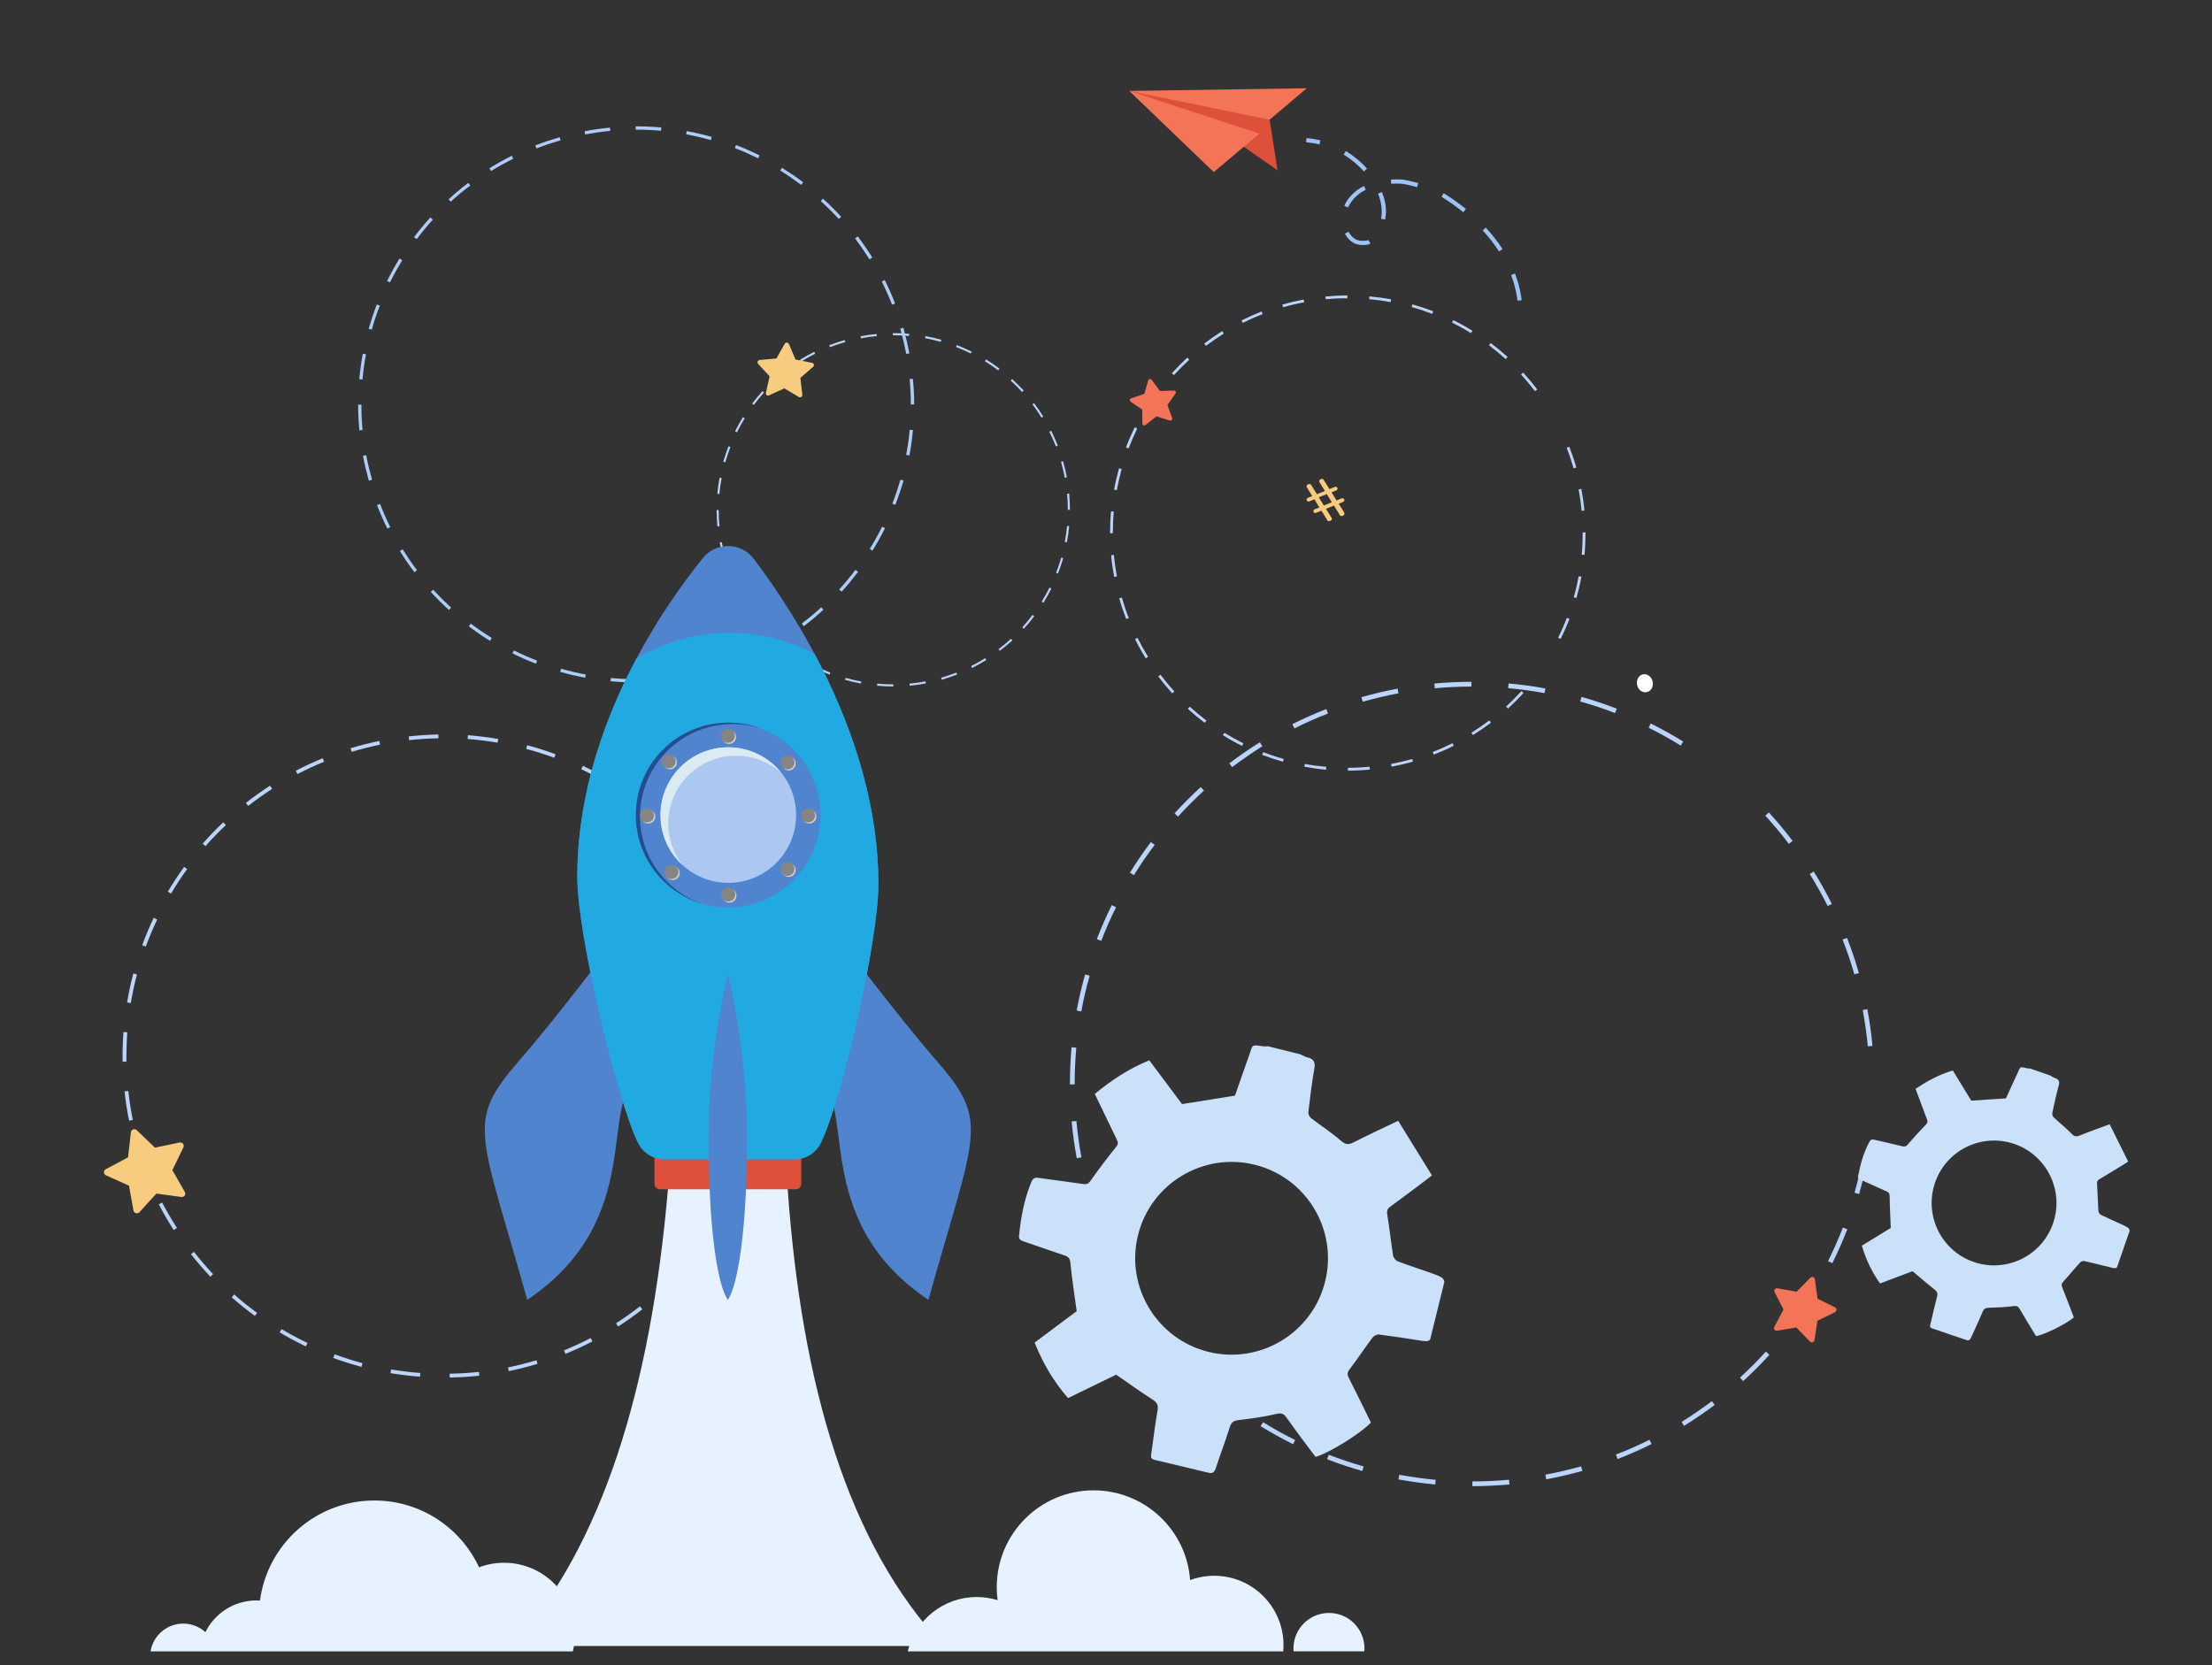 <svg xmlns="http://www.w3.org/2000/svg" xmlns:xlink="http://www.w3.org/1999/xlink" id="Layer_1" x="0" y="0" version="1.1" viewBox="0 0 2330.4 1754.3" style="enable-background:new 0 0 2330.4 1754.3" xml:space="preserve"><rect x="0" y="0" width="2330.4" height="1754.3" fill="#333333" stroke="none"/><style type="text/css">.st0{fill:#bad4fb}.st1{fill:#acccfa}.st2{fill:#dd513a}.st3{fill:#f47458}.st4{fill:#9ec3f9}.st5{fill:#cae1f9}.st6{fill:#f7cc7f}.st7{fill:#fff}.st8{fill:#e6f2ff}.st9{fill:#5184ce}.st10{fill:#21aae1}.st11{fill:#224e8f}.st12{fill:#d1cfcb}.st13{fill:#adc8f0}.st14{fill:#daecf2}.st15{fill:#878583}.st16{fill:#858585}</style><g><g><path d="M992.1,716.2l-0.6-2.1c5.4-1.6,10.9-3.4,16.1-5.4l0.8,2C1003.1,712.7,997.6,714.6,992.1,716.2z M975.4,720.1 c-5.6,1.1-11.3,1.9-17,2.4l-0.2-2.2c5.6-0.5,11.3-1.3,16.8-2.4L975.4,720.1z M1024.1,703.8l-1-2c5.1-2.5,10-5.3,14.8-8.3l1.2,1.9 C1034.3,698.4,1029.2,701.2,1024.1,703.8z M941.2,723.3c-5.7,0-11.5-0.3-17.2-0.8l0.2-2.2c5.6,0.5,11.3,0.8,17,0.8L941.2,723.3z M1053.3,685.7l-1.3-1.7c4.5-3.4,8.9-7.1,13.1-10.9l1.5,1.6C1062.3,678.6,1057.8,682.3,1053.3,685.7z M907,720.2 c-5.6-1-11.2-2.4-16.7-3.9l0.6-2.1c5.4,1.5,11,2.9,16.5,3.9L907,720.2z M1078.6,662.5l-1.6-1.5c3.8-4.2,7.4-8.6,10.8-13.1l1.8,1.3 C1086.2,653.9,1082.5,658.3,1078.6,662.5z M874,710.8c-5.3-2.1-10.6-4.4-15.7-6.9l1-2c5.1,2.5,10.3,4.8,15.5,6.9L874,710.8z M1099.3,635.1l-1.9-1.2c3-4.8,5.7-9.8,8.3-14.8l2,1C1105.1,625.2,1102.3,630.3,1099.3,635.1z M843.2,695.5 c-4.9-3-9.6-6.3-14.2-9.7l1.3-1.8c4.5,3.4,9.2,6.6,14,9.6L843.2,695.5z M1114.6,604.4l-2-0.8c2-5.3,3.9-10.7,5.4-16.1l2.1,0.6 C1118.5,593.6,1116.7,599.1,1114.6,604.4z M815.8,674.8c-4.2-3.8-8.3-7.9-12.2-12.1l1.6-1.5c3.8,4.2,7.9,8.2,12,12L815.8,674.8z M1124,571.4l-2.2-0.4c1-5.5,1.8-11.2,2.4-16.8l2.2,0.2C1125.9,560,1125.1,565.8,1124,571.4z M792.6,649.5 c-3.4-4.6-6.7-9.3-9.7-14.2l1.9-1.2c3,4.8,6.2,9.5,9.6,14L792.6,649.5z M1127.2,537.2l-2.2,0c0-5.6-0.3-11.3-0.8-17l2.2-0.2 C1126.9,525.7,1127.2,531.5,1127.2,537.2z M774.6,620.3c-2.5-5.1-4.9-10.4-6.9-15.7l2-0.8c2,5.3,4.3,10.5,6.9,15.5L774.6,620.3z M1124,503l-2.2,0.4c-1-5.5-2.4-11.1-3.9-16.5l-0.1-0.4l2.1-0.6l0.1,0.4C1121.6,491.8,1123,497.4,1124,503z M764.3,587.7l-2.1,0.6 l-0.1-0.2c-1.5-5.4-2.9-11-3.9-16.5l2.2-0.4c1,5.5,2.3,10.9,3.9,16.3L764.3,587.7z M1112.4,470.4c-2-5.3-4.4-10.5-6.9-15.5l2-1 c2.5,5.1,4.9,10.4,7,15.7L1112.4,470.4z M758,554.4l-2.2,0.2c-0.5-5.7-0.8-11.5-0.8-17.2l2.2,0C757.2,543.1,757.4,548.8,758,554.4 z M1097.3,440c-3-4.8-6.2-9.5-9.6-14l1.7-1.3c3.4,4.5,6.7,9.3,9.7,14.2L1097.3,440z M757.9,520.5l-2.2-0.2 c0.5-5.7,1.3-11.4,2.4-17l2.2,0.4C759.2,509.2,758.4,514.8,757.9,520.5z M1076.8,413c-3.8-4.2-7.9-8.2-12-12l1.5-1.6 c4.2,3.8,8.3,7.9,12.2,12.1L1076.8,413z M764.1,487.1l-2.1-0.6c1.6-5.5,3.4-11,5.5-16.3l2,0.8 C767.5,476.3,765.7,481.7,764.1,487.1z M1051.6,390.2c-4.5-3.4-9.2-6.6-14-9.6l1.2-1.9c4.9,3,9.6,6.3,14.2,9.7L1051.6,390.2z M776.4,455.5l-2-1c2.5-5.1,5.3-10.2,8.3-15l1.9,1.2C781.7,445.4,778.9,450.4,776.4,455.5z M1022.7,372.4 c-5.1-2.5-10.3-4.8-15.5-6.8l0.8-2c5.3,2.1,10.6,4.4,15.7,6.9L1022.7,372.4z M794.2,426.6l-1.8-1.3c3.4-4.6,7.1-9,10.9-13.2 l1.6,1.5C801.2,417.7,797.6,422.1,794.2,426.6z M991.1,360.2c-5.4-1.5-11-2.8-16.5-3.9l0.4-2.2c5.6,1,11.2,2.4,16.7,3.9 L991.1,360.2z M817,401.5l-1.5-1.6c4.2-3.9,8.7-7.6,13.2-11l1.3,1.7C825.5,394,821.1,397.6,817,401.5z M957.7,354 c-5.6-0.5-11.3-0.8-17-0.8l0-2.2c5.7,0,11.5,0.2,17.2,0.8L957.7,354z M844,381l-1.2-1.9c4.8-3,9.9-5.8,15-8.4l1,2 C853.8,375.2,848.8,378,844,381z M923.8,354.1c-5.6,0.5-11.3,1.3-16.8,2.4l-0.4-2.2c5.6-1.1,11.3-1.9,17-2.4L923.8,354.1z M874.4,365.8l-0.8-2c5.3-2.1,10.8-3.9,16.3-5.5l0.6,2.1C885,362,879.6,363.8,874.4,365.8z" class="st0"/></g><g><path d="M1420.1,812l0-3c7.6,0,15.3-0.4,22.8-1.1l0.3,2.9C1435.5,811.6,1427.8,812,1420.1,812z M1397,811 c-7.7-0.7-15.4-1.8-22.9-3.2l0.5-2.9c7.4,1.4,15.1,2.4,22.6,3.1L1397,811z M1466.1,807.8l-0.5-2.9c7.5-1.4,14.9-3.1,22.2-5.2 l0.8,2.8C1481.2,804.6,1473.6,806.4,1466.1,807.8z M1351.6,802.6c-7.4-2.1-14.8-4.6-21.9-7.3l1.1-2.8c7.1,2.7,14.4,5.2,21.7,7.2 L1351.6,802.6z M1510.5,795.1l-1.1-2.8c7.1-2.7,14.1-5.9,20.9-9.2l1.3,2.6C1524.8,789.2,1517.6,792.3,1510.5,795.1z M1308.5,785.9 c-6.9-3.4-13.7-7.2-20.2-11.3l1.6-2.5c6.5,4,13.2,7.7,20,11.1L1308.5,785.9z M1551.8,774.5l-1.6-2.5c6.4-4,12.8-8.4,18.8-12.9 l1.8,2.4C1564.7,766,1558.3,770.4,1551.8,774.5z M1269.2,761.6c-6.1-4.6-12.1-9.6-17.8-14.8l2-2.2c5.6,5.1,11.5,10,17.6,14.6 L1269.2,761.6z M1588.7,746.6l-2-2.2c5.6-5.1,11-10.6,16.2-16.2l2.2,2C1599.8,735.9,1594.3,741.4,1588.7,746.6z M1235,730.5 c-5.2-5.7-10.2-11.7-14.8-17.8l2.4-1.8c4.6,6,9.5,12,14.6,17.6L1235,730.5z M1207.1,693.6c-4.1-6.5-7.9-13.3-11.3-20.2l2.6-1.3 c3.4,6.8,7.1,13.5,11.2,19.9L1207.1,693.6z M1644.1,673.2l-2.6-1.3c3.4-6.8,6.5-13.8,9.2-20.9l2.8,1.1 C1650.7,659.2,1647.6,666.3,1644.1,673.2z M1186.5,652.3c-2.8-7.2-5.3-14.5-7.4-21.9l2.8-0.8c2.1,7.3,4.5,14.6,7.3,21.7 L1186.5,652.3z M1660.8,630.1l-2.8-0.8c2.1-7.3,3.8-14.8,5.2-22.2l2.9,0.5C1664.7,615.2,1662.9,622.7,1660.8,630.1z M1173.8,607.9 c-1.4-7.5-2.5-15.2-3.2-22.9l2.9-0.3c0.7,7.6,1.8,15.2,3.2,22.6L1173.8,607.9z M1669.3,584.7l-2.9-0.3c0.7-7.5,1-15.2,1-22.8 l0-0.6l3,0l0,0.6C1670.3,569.3,1670,577.1,1669.3,584.7z M1172.5,561.9h-3v-0.3c0-7.6,0.3-15.3,1-22.8l2.9,0.3 c-0.7,7.4-1,15-1,22.5V561.9z M1666.3,538.2c-0.7-7.6-1.8-15.2-3.2-22.6l2.9-0.5c1.4,7.5,2.5,15.2,3.2,22.9L1666.3,538.2z M1176.6,516.4l-2.9-0.5c1.4-7.6,3.2-15.1,5.2-22.5l2.8,0.8C1179.7,501.5,1178,509,1176.6,516.4z M1657.8,493.4 c-2.1-7.3-4.5-14.6-7.3-21.6l2.8-1.1c2.8,7.2,5.3,14.5,7.4,21.9L1657.8,493.4z M1189,472.5l-2.8-1.1c2.8-7.2,5.9-14.3,9.3-21.2 l2.6,1.3C1194.8,458.4,1191.7,465.4,1189,472.5z M1209.3,431.6l-2.5-1.6c4-6.5,8.4-12.9,13.1-19.1l2.4,1.8 C1217.7,418.8,1213.3,425.2,1209.3,431.6z M1617.1,412.1c-4.6-6-9.5-11.9-14.6-17.5l2.2-2c5.2,5.7,10.2,11.6,14.8,17.8 L1617.1,412.1z M1236.8,395.2l-2.2-2c5.2-5.7,10.7-11.2,16.3-16.4l2,2.2C1247.4,384.1,1241.9,389.6,1236.8,395.2z M1586.3,378.4 c-5.6-5.1-11.5-10-17.6-14.6l1.8-2.4c6.1,4.6,12.1,9.6,17.8,14.7L1586.3,378.4z M1270.5,364.4l-1.8-2.4c6.1-4.6,12.5-9.1,19-13.1 l1.6,2.5C1282.9,355.4,1276.6,359.8,1270.5,364.4z M1549.8,351c-6.5-4-13.2-7.7-20-11.1l1.3-2.6c6.9,3.4,13.7,7.2,20.2,11.2 L1549.8,351z M1309.3,340.2l-1.3-2.6c6.9-3.4,14-6.6,21.1-9.4l1.1,2.8C1323.1,333.7,1316.1,336.8,1309.3,340.2z M1508.9,330.7 c-7.1-2.7-14.4-5.2-21.7-7.2l0.8-2.8c7.4,2.1,14.8,4.5,21.9,7.3L1508.9,330.7z M1351.8,323.7l-0.8-2.8c7.4-2.1,15-3.9,22.5-5.3 l0.5,2.9C1366.6,319.8,1359.1,321.6,1351.8,323.7z M1465,318.3c-7.4-1.4-15.1-2.4-22.6-3.1l0.3-2.9c7.7,0.7,15.4,1.7,22.9,3.1 L1465,318.3z M1396.7,315.3l-0.3-2.9c7.6-0.7,15.4-1.1,23.1-1.1l0,3C1411.9,314.2,1404.2,314.6,1396.7,315.3z" class="st0"/></g><g><path d="M1551.2,1565.9l0-5c12.9,0,25.9-0.6,38.6-1.8l0.5,5C1577.4,1565.2,1564.2,1565.9,1551.2,1565.9z M1512.1,1564.1c-13-1.2-26-3-38.8-5.3l0.9-4.9c12.6,2.3,25.5,4.1,38.3,5.3L1512.1,1564.1z M1629,1558.7l-0.9-4.9 c12.6-2.4,25.3-5.3,37.6-8.8l1.4,4.8C1654.6,1553.3,1641.8,1556.3,1629,1558.7z M1435.2,1549.9c-12.5-3.5-25-7.7-37.1-12.4 l1.8-4.7c12,4.6,24.3,8.8,36.7,12.3L1435.2,1549.9z M1704.2,1537.3l-1.8-4.7c12-4.6,23.9-9.9,35.4-15.6l2.2,4.5 C1728.4,1527.3,1716.3,1532.6,1704.2,1537.3z M1362.3,1521.7c-11.6-5.8-23.1-12.2-34.2-19l2.6-4.2c10.9,6.8,22.3,13.1,33.8,18.8 L1362.3,1521.7z M1774.2,1502.4l-2.6-4.2c10.9-6.8,21.6-14.1,31.9-21.9l3,4C1796,1488.1,1785.2,1495.5,1774.2,1502.4z M1295.8,1480.5c-10.4-7.8-20.5-16.2-30.1-25l3.4-3.7c9.5,8.7,19.5,17,29.8,24.7L1295.8,1480.5z M1836.5,1455.2l-3.4-3.7 c9.5-8.7,18.7-17.9,27.3-27.4l3.7,3.4C1855.4,1437.1,1846.1,1446.4,1836.5,1455.2z M1238,1427.9c-8.8-9.6-17.2-19.7-25-30.1l4-3 c7.8,10.2,16.1,20.2,24.7,29.7L1238,1427.9z M1889.2,1397.4l-4-3c7.8-10.3,15.1-21,21.9-31.9l4.2,2.6 C1904.5,1376.2,1897,1387,1889.2,1397.4z M1190.8,1365.5c-6.9-11-13.3-22.5-19.1-34.2l4.5-2.2c5.7,11.5,12.1,22.8,18.9,33.7 L1190.8,1365.5z M1930.4,1331l-4.5-2.2c5.7-11.5,11-23.4,15.6-35.4l4.7,1.8C1941.5,1307.3,1936.2,1319.3,1930.4,1331z M1155.9,1295.6c-4.7-12.1-8.9-24.6-12.5-37.1l4.8-1.4c3.5,12.3,7.7,24.7,12.3,36.7L1155.9,1295.6z M1958.6,1258.1l-4.8-1.4 c3.5-12.3,6.5-25,8.8-37.6l4.9,0.9C1965.2,1232.7,1962.2,1245.6,1958.6,1258.1z M1134.4,1220.4c-2.4-12.8-4.2-25.8-5.4-38.8l5-0.5 c1.2,12.8,3,25.7,5.3,38.3L1134.4,1220.4z M1132.2,1142.6h-5v-0.5c0-12.9,0.6-25.8,1.7-38.6l5,0.4c-1.1,12.6-1.7,25.4-1.7,38.1 V1142.6z M1967.8,1102.5c-1.2-12.8-3-25.7-5.4-38.3l4.9-0.9c2.4,12.8,4.2,25.8,5.4,38.7L1967.8,1102.5z M1139.2,1065.7l-4.9-0.9 c2.4-12.8,5.3-25.6,8.9-38.1l4.8,1.4C1144.4,1040.4,1141.5,1053,1139.2,1065.7z M1953.6,1026.6c-3.5-12.3-7.7-24.7-12.4-36.6 l4.7-1.8c4.7,12.1,8.9,24.6,12.5,37.1L1953.6,1026.6z M1160.2,991.3l-4.7-1.8c4.7-12.1,10-24.2,15.8-35.8l4.5,2.2 C1170,967.4,1164.8,979.4,1160.2,991.3z M1925.5,954.6c-5.8-11.5-12.1-22.8-18.9-33.7l4.2-2.6c6.9,11,13.3,22.5,19.1,34.1 L1925.5,954.6z M1194.6,922.1l-4.2-2.6c6.8-11,14.3-21.9,22.1-32.3l4,3C1208.7,900.5,1201.3,911.2,1194.6,922.1z M1884.6,889.1 c-7.8-10.2-16.1-20.2-24.8-29.7l3.7-3.4c8.8,9.6,17.2,19.7,25.1,30L1884.6,889.1z M1241.1,860.4l-3.7-3.4 c8.7-9.6,18-18.9,27.6-27.7l3.4,3.7C1258.9,841.7,1249.7,850.9,1241.1,860.4z M1298.1,808.3l-3-4c10.4-7.9,21.2-15.3,32.2-22.2 l2.6,4.2C1319.1,793.2,1308.3,800.5,1298.1,808.3z M1770.7,785.6c-10.9-6.8-22.3-13.1-33.8-18.8l2.2-4.5 c11.6,5.8,23.1,12.2,34.2,19L1770.7,785.6z M1363.7,767.5l-2.2-4.5c11.6-5.8,23.7-11.2,35.8-15.9l1.8,4.7 C1387.1,756.4,1375.2,761.7,1363.7,767.5z M1701.5,751.3c-12-4.6-24.3-8.7-36.7-12.2l1.4-4.8c12.5,3.5,25,7.7,37.1,12.4 L1701.5,751.3z M1435.7,739.4l-1.4-4.8c12.5-3.6,25.3-6.6,38.1-9l0.9,4.9C1460.7,732.9,1448,735.9,1435.7,739.4z M1627.2,730.3 c-12.6-2.3-25.5-4.1-38.3-5.2l0.4-5c13,1.2,26,2.9,38.8,5.3L1627.2,730.3z M1511.6,725.2l-0.5-5c12.9-1.2,26-1.8,39.1-1.8l0,5 C1537.3,723.4,1524.3,724,1511.6,725.2z" class="st0"/></g><g><path d="M750.4,707.8l-0.9-3.3c8.6-2.4,17.1-5.3,25.3-8.5l1.2,3.2C767.7,702.4,759.1,705.3,750.4,707.8z M724.1,714 c-8.8,1.7-17.9,2.9-26.8,3.8l-0.3-3.4c8.8-0.8,17.7-2.1,26.5-3.7L724.1,714z M800.8,688.3l-1.5-3.1c8-4,15.8-8.3,23.4-13l1.8,2.9 C816.8,679.8,808.9,684.3,800.8,688.3z M670.3,719c-9,0-18.1-0.4-27-1.2l0.3-3.4c8.8,0.8,17.8,1.2,26.7,1.2L670.3,719z M846.8,659.8l-2.1-2.8c7.1-5.4,14-11.1,20.5-17.1l2.3,2.5C860.9,648.6,853.9,654.4,846.8,659.8z M616.5,714.1 c-8.8-1.7-17.7-3.7-26.3-6.2l0.9-3.3c8.5,2.4,17.3,4.5,26,6.1L616.5,714.1z M886.7,623.4l-2.6-2.3c6-6.6,11.7-13.5,17.1-20.6 l2.8,2.1C898.5,609.7,892.7,616.8,886.7,623.4z M564.6,699.3c-8.4-3.2-16.7-6.9-24.7-10.9l1.5-3.1c8,4,16.2,7.6,24.5,10.8 L564.6,699.3z M919.2,580.2l-2.9-1.8c4.7-7.6,9-15.4,13-23.4l3.1,1.5C928.3,564.7,923.9,572.6,919.2,580.2z M516.2,675.2 c-7.6-4.7-15.2-9.9-22.3-15.3l2.1-2.8c7.1,5.3,14.5,10.4,22.1,15.1L516.2,675.2z M943.3,531.9l-3.2-1.2c3.2-8.3,6.1-16.8,8.5-25.3 l3.3,0.9C949.4,514.9,946.5,523.5,943.3,531.9z M473,642.7c-6.7-6-13.1-12.5-19.2-19.1l2.5-2.3c6,6.5,12.4,12.9,18.9,18.9 L473,642.7z M958.1,479.9l-3.4-0.6c1.6-8.7,2.9-17.6,3.7-26.5l3.4,0.3C961,462.1,959.8,471.1,958.1,479.9z M436.6,602.9 c-5.4-7.2-10.6-14.7-15.3-22.3l2.9-1.8c4.7,7.5,9.8,15,15.1,22L436.6,602.9z M963.1,426.1l-3.5,0c0-8.9-0.4-17.8-1.3-26.7l3.4-0.3 C962.7,408,963.1,417.1,963.1,426.1z M408.1,556.9c-4-8-7.7-16.4-10.9-24.7l3.2-1.2c3.2,8.3,6.8,16.5,10.8,24.4L408.1,556.9z M958.1,372.3l-3.4,0.6c-1.6-8.7-3.7-17.4-6.1-26l-0.2-0.6l3.3-1l0.2,0.6C954.3,354.7,956.4,363.5,958.1,372.3z M391.9,505.6 l-3.3,0.9l-0.1-0.3c-2.4-8.6-4.5-17.3-6.1-26l3.4-0.6c1.6,8.6,3.7,17.2,6.1,25.7L391.9,505.6z M939.8,321 c-3.2-8.3-6.9-16.5-10.8-24.4l3.1-1.5c4,8,7.7,16.3,10.9,24.7L939.8,321z M382,453.1l-3.4,0.3c-0.8-8.9-1.3-18-1.3-27l3.5,0 C380.7,435.3,381.1,444.3,382,453.1z M916,273.2c-4.7-7.5-9.8-14.9-15.1-22l2.8-2.1c5.4,7.2,10.6,14.7,15.3,22.3L916,273.2z M381.9,399.8l-3.4-0.3c0.8-8.9,2.1-18,3.7-26.8l3.4,0.6C383.9,382,382.7,390.9,381.9,399.8z M883.7,230.7 c-6-6.5-12.4-12.9-19-18.8l2.3-2.6c6.7,6,13.1,12.5,19.2,19.1L883.7,230.7z M391.7,347.3l-3.3-0.9c2.5-8.6,5.3-17.3,8.6-25.6 l3.2,1.2C396.9,330.2,394.1,338.7,391.7,347.3z M844.1,194.8c-7.1-5.3-14.5-10.4-22.1-15.1l1.8-2.9c7.6,4.7,15.2,9.8,22.4,15.2 L844.1,194.8z M410.9,297.5l-3.1-1.5c4-8,8.4-16,13.1-23.6l2.9,1.8C419.2,281.6,414.9,289.5,410.9,297.5z M798.7,166.8 c-8-3.9-16.2-7.6-24.5-10.8l1.2-3.2c8.4,3.2,16.7,6.9,24.8,10.9L798.7,166.8z M439,252l-2.8-2.1c5.4-7.2,11.2-14.2,17.2-20.8 l2.6,2.3C450,238,444.3,244.9,439,252z M748.9,147.6c-8.5-2.4-17.3-4.5-26-6.1l0.6-3.4c8.8,1.6,17.7,3.7,26.3,6.2L748.9,147.6z M474.9,212.5l-2.3-2.5c6.6-6.1,13.6-11.9,20.8-17.3l2.1,2.8C488.3,200.7,481.4,206.5,474.9,212.5z M696.4,137.8 c-8.8-0.8-17.8-1.2-26.7-1.2l0-3.5c9,0,18.1,0.4,27,1.2L696.4,137.8z M517.4,180.2l-1.8-2.9c7.6-4.7,15.6-9.2,23.6-13.2l1.5,3.1 C532.8,171.2,524.9,175.5,517.4,180.2z M643,137.9c-8.8,0.8-17.7,2.1-26.5,3.8l-0.6-3.4c8.8-1.7,17.8-3,26.8-3.8L643,137.9z M565.2,156.4l-1.2-3.2c8.3-3.2,17-6.1,25.6-8.6l1,3.3C582,150.3,573.4,153.2,565.2,156.4z" class="st1"/></g><g><path d="M1337.6,126.1l8.3,53.3l-38.6-26.9l-117.6-56.8l90.1,6.2c0,0,46.1,10.1,48.6,12.3 C1330.9,116.5,1337.6,126.1,1337.6,126.1z" class="st2"/><polygon points="1376.7 93 1189.7 95.8 1337.6 126.1" class="st3"/><polygon points="1278.7 181.3 1326.8 140.8 1189.7 95.8" class="st3"/></g><g><g><path d="M1603.1,316.3l-4.4,0.5c-0.1-1.2-0.3-2.4-0.5-3.6c-0.6-4.1-1.5-8.2-2.6-12.3c-1-3.7-2.2-7.5-3.6-11.1 l4.1-1.6c1.4,3.8,2.7,7.7,3.8,11.6c1.1,4.2,2,8.5,2.7,12.7C1602.8,313.7,1602.9,315,1603.1,316.3z M1579.3,264.9 c-4.9-7.6-10.7-15-17.2-22.1l3.2-3c6.7,7.3,12.6,14.9,17.7,22.7L1579.3,264.9z M1441.5,257.6c-3,0.8-10.6,1.1-15.6-1.7 c-3.7-2.1-6.8-5.5-9-9.7l3.9-2c1.8,3.5,4.3,6.2,7.3,7.9c3.6,2,9.9,1.9,12.3,1.2c0.3-0.1,0.4-0.1,0.4-0.1c0.2-0.1,0.4-0.3,0.6-0.4 l2.5,3.6c-0.2,0.2-0.5,0.3-0.8,0.5C1442.8,257.2,1442.2,257.4,1441.5,257.6z M1541.6,223.6c-7.1-5.8-14.9-11.3-22.9-16.3l2.3-3.7 c8.2,5.1,16.1,10.7,23.4,16.6L1541.6,223.6z M1459.3,231.3l-4.3-0.8c0.5-2.7,0.7-5.5,0.7-8.2c-0.1-3.9-0.7-7.8-1.7-11.8 c-0.6-2.2-1.3-4.4-2.2-6.5l4.1-1.6c0.9,2.3,1.7,4.7,2.4,7c1.2,4.3,1.8,8.7,1.9,12.9C1460.1,225.2,1459.8,228.3,1459.3,231.3z M1420.2,218.6l-4-1.8c3.8-8.4,11.1-15.9,20.1-20.5l0.6-0.3l2,3.9l-0.6,0.3C1430.2,204.3,1423.6,211.1,1420.2,218.6z M1492.9,197.2c-8-2.3-14.4-3.6-17.5-3.7c-3.5-0.1-6.7-0.1-9.8,0.1l-0.2-4.4c3.2-0.2,6.5-0.2,10.2-0.1c4.7,0.1,13.6,2.5,18.6,3.8 L1492.9,197.2z M1436.9,180.6c-6.2-6.9-13.3-12.9-21.3-17.7l2.3-3.8c8.3,5.1,15.8,11.3,22.3,18.5L1436.9,180.6z" class="st4"/></g><g><path d="M1390.1,152.2c-4.7-1.2-9.4-1.9-14-2.3l0.3-4.4c4.8,0.4,9.8,1.2,14.7,2.4L1390.1,152.2z" class="st4"/></g></g><path d="M1507.9,1341.4c-11.7-4.2-23.6-7.9-35.3-12.4c-2.1-0.8-4.5-3.6-4.9-5.9c-2.3-14.2-3.7-28.6-6.1-42.8 c-0.7-4.1-0.3-6.5,3.2-9c12.3-8.9,24.4-18.1,36.5-27.2c2-1.5,3.9-3,7.3-5.6c-11.8-19.2-23.6-38.2-35.6-57.6 c-16.6,8-31.8,15-46.7,22.6c-5.3,2.7-8.5,2.8-13.4-1.4c-10-8.7-21.3-16-31.8-24.1c-1.6-1.3-2.9-4.3-2.7-6.3 c1.8-15.3,3.6-30.6,6.3-45.8c1.3-7.3-1.1-10.4-7.7-11.9c-2.5-0.6-4.9-2.1-7.3-3.2c-11.4-2.8-22.9-5.6-34.3-8.5 c-1.3,0.1-2.7,0.4-4,0.2c-13.6-1.9-11.2-2.4-15.5,9.7c-5.3,14.7-10.3,29.4-14.8,42.2c-19.2,3.1-37.2,5.9-55.8,8.9 c-11.1-14.9-22.8-30.5-34.5-46.1c-21.4,8.7-39.9,20.9-57.4,35.4c7.9,16.3,15.5,32.2,23.2,48.1c1.4,2.8,1.7,4.7-0.7,7.7 c-9.3,11.6-18.4,23.4-26.9,35.6c-2.5,3.5-4.5,4.1-8.2,3.5c-15.5-2.3-31-4.2-46.4-6.4c-3.8-0.6-6.1,0.1-7.8,4.2 c-7.6,18.2-11.1,37.3-13,56.7c-0.4,3.9,1.7,4.9,4.8,6c14.4,4.8,28.7,10,43.1,14.8c4.2,1.4,5.7,3.1,6.2,7.8 c1.6,16.6,4.2,33,6.6,50.9c-13.5,10.1-28.9,21.6-44.3,33.1c8.7,21.8,20.1,41.1,35.2,58.5c17.8-8.7,35-17.1,50.7-24.7 c13.4,9.2,25.6,18.1,38.3,26.2c4.8,3.1,6.3,5.9,5.3,11.4c-2.5,14.7-4.4,29.6-6.4,44.4c-0.4,2.9-1.7,6.6,3,7.7 c19.1,4.6,38.3,9.2,57.4,13.7c4.1,1,6-0.8,7.3-4.7c4.8-14.6,10.3-29,14.9-43.7c1.8-5.7,5-6.7,10.2-7.3c13-1.5,26-3.3,38.7-6.3 c5.5-1.3,7.8-0.4,10.9,4c9.9,14,20.3,27.7,30.4,41.2c13.5-3.5,47.3-24.4,58.4-36.1c-7.7-15.7-15.4-31.6-23.4-47.3 c-2-3.9-1.2-6,1.3-9.4c8.2-10.7,15.7-22.1,23.8-32.9c1.4-1.8,4.7-3.5,6.8-3.2c13.7,1.7,27.4,3.8,41,6c7.6,1.2,10.7,1.7,12.9-0.7 l15-60.9C1520.9,1346.1,1517.4,1344.8,1507.9,1341.4z M1396.1,1350.1c-13.4,54.4-68.5,87.7-122.9,74.3l0,0 c-54.4-13.4-87.7-68.5-74.3-122.9l0,0c13.4-54.4,68.5-87.7,122.9-74.3l0,0C1376.3,1240.6,1409.5,1295.6,1396.1,1350.1 L1396.1,1350.1z" class="st5"/><path d="M2235.5,1290.2c-7.3-3.4-14.7-6.5-22-10.1c-1.3-0.6-2.7-2.6-2.8-4.1c-0.6-9.3-0.7-18.7-1.4-28 c-0.2-2.7,0.2-4.2,2.6-5.6c8.5-5,16.8-10.2,25.2-15.3c1.4-0.8,2.7-1.7,5-3.2c-6.5-13.1-12.9-26-19.5-39.3 c-11.2,4.1-21.4,7.7-31.5,11.8c-3.5,1.4-5.6,1.3-8.5-1.7c-6-6.2-12.8-11.6-19.1-17.5c-1-0.9-1.6-2.9-1.4-4.2 c2.1-9.7,4.1-19.5,6.8-29.1c1.3-4.6-0.1-6.8-4.2-8.1c-1.6-0.5-3-1.6-4.5-2.5c-7.2-2.5-14.4-5-21.6-7.5c-0.9,0-1.8,0.1-2.6-0.1 c-8.6-2-7.1-2.2-10.6,5.3c-4.3,9.1-8.4,18.3-12.1,26.3c-12.6,0.8-24.4,1.6-36.5,2.4c-6.3-10.3-12.9-21-19.5-31.8 c-14.3,4.3-27,11.1-39.2,19.4c4.1,11,8.1,21.7,12.1,32.4c0.7,1.9,0.8,3.1-0.9,4.9c-6.7,6.9-13.2,14-19.5,21.4 c-1.8,2.1-3.1,2.3-5.5,1.8c-9.8-2.4-19.7-4.6-29.6-6.9c-2.4-0.6-3.9-0.3-5.3,2.2c-6,11.3-9.4,23.4-11.8,35.8 c-0.5,2.5,0.8,3.3,2.8,4.2c9,4,17.9,8.2,26.9,12.1c2.6,1.1,3.5,2.3,3.5,5.4c0.1,10.8,0.7,21.5,1.2,33.2 c-9.3,5.7-19.9,12.2-30.5,18.7c4.3,14.6,10.5,27.7,19.2,39.8c12-4.5,23.6-8.9,34.2-12.9c8.1,6.8,15.4,13.2,23.1,19.2 c2.9,2.3,3.7,4.2,2.7,7.7c-2.5,9.4-4.6,18.8-6.8,28.2c-0.4,1.9-1.5,4.1,1.5,5.1c12.1,4.1,24.1,8.2,36.2,12.3c2.6,0.9,3.9-0.2,5-2.6 c4-9.1,8.4-18.1,12.2-27.3c1.5-3.5,3.6-4,7-4.1c8.5-0.2,17-0.6,25.3-1.7c3.6-0.5,5.1,0.2,6.8,3.2c5.5,9.6,11.5,19.1,17.1,28.4 c8.9-1.4,31.9-12.9,39.8-19.7c-4-10.6-8-21.3-12.3-31.9c-1.1-2.7-0.4-4,1.4-6c5.9-6.4,11.4-13.3,17.3-19.8c1-1.1,3.2-2,4.6-1.7 c8.7,1.9,17.4,4.1,26.1,6.3c4.8,1.2,6.8,1.8,8.4,0.3l13.3-38.4C2243.6,1294,2241.4,1293,2235.5,1290.2z M2162.9,1289.1 c-11.9,34.3-49.4,52.4-83.7,40.5l0,0c-34.3-11.9-52.4-49.4-40.5-83.7v0c11.9-34.3,49.4-52.4,83.7-40.5l0,0 C2156.7,1217.4,2174.8,1254.9,2162.9,1289.1L2162.9,1289.1z" class="st5"/><path d="M806.9,413.9l3.9-17.4l-12.1-13.1c-1.4-1.5-0.4-3.9,1.6-4.1l17.7-1.6l8.7-15.5c1-1.8,3.6-1.6,4.4,0.2l7,16.4 l17.4,3.5c2,0.4,2.7,2.9,1.1,4.2l-13.4,11.7l2.1,17.7c0.2,2-1.9,3.4-3.7,2.4l-15.3-9.1l-16.1,7.4 C808.5,417.5,806.4,415.9,806.9,413.9z" class="st6"/><g><path d="M805.8,1138.3l-4-0.3c0.8-10.3,1.1-20.7,0.9-30.9l4-0.1C807,1117.4,806.6,1127.9,805.8,1138.3z M802.1,1169.4 c-1.7,10.3-4,20.6-6.6,30.6l-3.9-1c2.6-9.9,4.8-20.1,6.5-30.2L802.1,1169.4z M804.9,1075.8l-4,0.4c-1.1-10.2-2.7-20.5-4.7-30.5 l3.9-0.8C802.1,1055.1,803.8,1065.5,804.9,1075.8z M786,1229.8c-3.6,9.7-7.7,19.4-12.2,28.8l-3.6-1.7c4.4-9.3,8.5-18.9,12-28.5 L786,1229.8z M792.4,1014.6l-3.8,1.2c-3-9.8-6.4-19.6-10.3-29.1l3.7-1.5C785.9,994.7,789.4,1004.6,792.4,1014.6z M759.1,1286.2 c-5.3,8.9-11.1,17.7-17.3,26.1l-3.2-2.4c6.1-8.3,11.8-17,17.1-25.8L759.1,1286.2z M768.8,956.7l-3.5,1.8 c-4.7-9.1-9.9-18.1-15.5-26.8l3.4-2.2C758.8,938.4,764.1,947.5,768.8,956.7z M722.2,1336.7c-6.9,7.8-14.2,15.4-21.8,22.5l-2.7-2.9 c7.5-7,14.7-14.5,21.5-22.2L722.2,1336.7z M735,904.1l-3.1,2.5c-6.3-8.1-13.1-16-20.1-23.5l2.9-2.7 C721.8,887.9,728.6,895.9,735,904.1z M676.7,1379.6c-8.2,6.4-16.8,12.5-25.5,18.1l-2.2-3.4c8.6-5.6,17.1-11.6,25.2-17.9 L676.7,1379.6z M692.2,858.6l-2.6,3c-7.7-6.8-15.8-13.3-24.1-19.4l2.4-3.2C676.2,845.1,684.4,851.7,692.2,858.6z M624.1,1413.4 c-9.2,4.8-18.8,9.2-28.4,13.1l-1.5-3.7c9.5-3.9,18.9-8.2,28.1-13L624.1,1413.4z M641.7,821.7l-2.1,3.4c-8.8-5.3-18-10.2-27.2-14.6 l1.7-3.6C623.5,811.4,632.8,816.3,641.7,821.7z M566.3,1437c-9.9,3-20.2,5.6-30.3,7.7l-0.8-3.9c10.1-2.1,20.1-4.6,30-7.6 L566.3,1437z M585.3,794.7l-1.4,3.7c-9.6-3.5-19.5-6.7-29.5-9.3l1-3.9C565.6,787.9,575.6,791.1,585.3,794.7z M505,1449.5 c-10.3,1.1-20.8,1.8-31.2,1.9l-0.1-4c10.3-0.2,20.7-0.8,30.9-1.9L505,1449.5z M524.9,778.6l-0.7,3.9c-10.1-1.7-20.4-3-30.7-3.8 l-0.8-0.1l0.3-4l0.8,0.1C504.3,775.6,514.7,776.9,524.9,778.6z M442.8,1446.5l-0.3,4l-0.4,0c-10.3-0.8-20.6-2-30.7-3.7l0.7-3.9 c10,1.7,20.2,2.9,30.3,3.7L442.8,1446.5z M461.9,777.9c-10.3,0.2-20.7,0.8-30.9,2l-0.4-4c10.3-1.1,20.8-1.8,31.2-2L461.9,777.9z M381.9,1436.3l-1,3.9c-10.1-2.7-20.1-5.8-29.8-9.4l1.4-3.8C362.1,1430.5,372,1433.6,381.9,1436.3z M400.5,784.6 c-10.1,2.1-20.1,4.6-30,7.6l-1.2-3.8c9.9-3,20.1-5.6,30.3-7.7L400.5,784.6z M323.9,1415l-1.7,3.6c-9.4-4.5-18.7-9.4-27.6-14.8 l2-3.4C305.5,1405.7,314.7,1410.6,323.9,1415z M341.4,802.6c-9.5,3.9-18.9,8.3-28,13l-1.8-3.5c9.2-4.8,18.8-9.2,28.4-13.2 L341.4,802.6z M270.9,1383.3l-2.4,3.2c-8.4-6.1-16.6-12.7-24.4-19.6l2.6-3C254.5,1370.8,262.6,1377.3,270.9,1383.3z M286.7,831.2 c-8.6,5.6-17.1,11.6-25.2,17.9L259,846c8.2-6.4,16.8-12.5,25.5-18.2L286.7,831.2z M224.5,1342.5l-2.9,2.7 c-7.1-7.6-14-15.5-20.4-23.7l3.1-2.5C210.7,1327.1,217.5,1335,224.5,1342.5z M238,869.3c-7.5,7.1-14.7,14.5-21.5,22.2l-3-2.6 c6.9-7.8,14.2-15.4,21.7-22.5L238,869.3z M186.4,1293.8l-3.4,2.2c-5.6-8.7-10.9-17.8-15.7-27.1l3.5-1.8 C175.6,1276.2,180.9,1285.2,186.4,1293.8z M197.2,915.7c-6.1,8.3-11.8,17-17,25.8l-3.4-2c5.3-8.9,11.1-17.7,17.2-26.1L197.2,915.7 z M157.9,1239.1l-3.7,1.5c-3.9-9.6-7.5-19.5-10.5-29.5l3.8-1.2C150.5,1219.7,154,1229.5,157.9,1239.1z M165.6,968.8 c-4.4,9.3-8.4,18.9-12,28.5l-3.8-1.4c3.6-9.8,7.7-19.5,12.1-28.8L165.6,968.8z M139.9,1180l-3.9,0.8c-2.1-10.2-3.7-20.6-4.8-30.9 l4-0.4C136.3,1159.6,137.9,1169.9,139.9,1180z M144.3,1026.7c-2.6,9.9-4.8,20.1-6.5,30.2l-3.9-0.7c1.7-10.3,3.9-20.6,6.6-30.6 L144.3,1026.7z M133.2,1118.6l-4,0.1c-0.2-10.4,0.1-20.9,0.9-31.3l4,0.3C133.4,1097.9,133.1,1108.3,133.2,1118.6z" class="st0"/></g><path d="M191.1,1261.2l-26.3-3.6l-17.9,19.6c-2,2.2-5.8,1.2-6.3-1.8l-4.7-26.1l-24.2-10.9c-2.8-1.2-2.9-5.1-0.2-6.5 l23.4-12.5l3-26.4c0.3-3,4-4.3,6.2-2.2l19.1,18.4l26-5.4c3-0.6,5.3,2.4,4,5.2l-11.6,23.9l13.1,23 C196.2,1258.4,194.1,1261.6,191.1,1261.2z" class="st6"/><path d="M1203.5,446.3l-0.1-14.7l-12.2-8.3c-1.4-0.9-1.1-3.1,0.5-3.6l13.9-4.7l4.1-14.2c0.5-1.6,2.6-2,3.6-0.6 l8.7,11.8l14.7-0.5c1.7-0.1,2.7,1.8,1.7,3.2l-8.5,12l5,13.8c0.6,1.6-0.9,3.1-2.5,2.6l-14-4.4l-11.6,9.1 C1205.4,448.9,1203.5,448,1203.5,446.3z" class="st3"/><path d="M1869.3,1398l9.7-18.2l-9.4-18.3c-1.1-2.1,0.7-4.5,3-4.1l20.2,3.6l14.4-14.7c1.6-1.7,4.5-0.7,4.8,1.6l2.8,20.4 l18.4,9.2c2.1,1,2.1,4,0,5.1l-18.5,9l-3.1,20.4c-0.4,2.3-3.2,3.2-4.8,1.5l-14.3-14.8l-20.3,3.4 C1870,1402.5,1868.2,1400.1,1869.3,1398z" class="st3"/><path d="M1415.1,543.2l-1,0.4c-0.9,0.4-2,0-2.5-0.8l-6.2-10.1l-8.4,3.4l5.9,9.6c0.7,1.1,0.2,2.5-1,2.9l-1,0.4 c-0.9,0.4-2,0-2.5-0.8l-6.2-10.1l-5.8,2.3c-1,0.4-2.2-0.1-2.6-1.1l0,0c-0.4-1,0.1-2.2,1.1-2.6l5.1-2l-5.2-8.6l-5.5,2.2 c-1,0.4-2.2-0.1-2.6-1.1l0,0c-0.4-1,0.1-2.2,1.1-2.6l4.7-1.9l-5.7-9.3c-0.7-1.1-0.2-2.5,1-2.9l1-0.4c0.9-0.4,2,0,2.5,0.8l6.1,9.8 l8.4-3.4l-5.7-9.3c-0.7-1.1-0.2-2.5,1-2.9l0.9-0.4c0.9-0.4,2,0,2.5,0.8l6.1,9.8l5.8-2.3c1-0.4,2.2,0.1,2.6,1.1l0,0 c0.4,1-0.1,2.2-1.1,2.6l-5.1,2l5.3,8.6l5.5-2.2c1-0.4,2.2,0.1,2.6,1.1l0,0c0.4,1-0.1,2.2-1.1,2.6l-4.7,1.9l5.9,9.6 C1416.7,541.4,1416.2,542.8,1415.1,543.2z M1403.1,529.2l-5.3-8.6l-8.4,3.4l5.3,8.6L1403.1,529.2z" class="st6"/><g><path d="M1724.7,721.5c1,5.2,5.5,8.7,10.1,7.8s7.4-5.9,6.3-11c-1-5.2-5.5-8.7-10.1-7.8 C1726.5,711.4,1723.7,716.3,1724.7,721.5z" class="st7"/></g><g><g><path d="M829.7,1250.6H703.9c-18.2,213.8-70,379.4-164.7,483.7h455.1C894.1,1628.5,844.4,1461,829.7,1250.6z" class="st8"/><g><path d="M603.5,1739.9c1.5-5.9,2.3-12.1,2.3-18.5c0-41.3-33.5-74.8-74.8-74.8c-9.2,0-18.1,1.7-26.3,4.8 c-19.3-41.6-61.5-70.4-110.3-70.4c-61.7,0-112.6,45.9-120.5,105.4c-1.2-0.1-2.4-0.1-3.7-0.1c-23.6,0-44,13.6-53.8,33.4 c-6.2-5.6-14.4-9-23.4-9c-17.3,0-31.7,12.7-34.4,29.3H603.5z" class="st8"/><path d="M1437.4,1739.9c0.1-1,0.1-2,0.1-3c0-20.7-16.7-37.4-37.4-37.4s-37.4,16.7-37.4,37.4c0,1,0.1,2,0.1,3H1437.4 z" class="st8"/><path d="M1351.9,1739.9c0.2-2.2,0.3-4.4,0.3-6.6c0-40.3-32.7-73-73-73c-8.9,0-17.5,1.6-25.4,4.5 c-3.8-52.9-47.9-94.5-101.7-94.5c-56.3,0-102,45.7-102,102c0,4.6,0.3,9.2,0.9,13.7c-7-2.1-14.3-3.3-22-3.3 c-35.3,0-64.8,24.4-72.7,57.3H1351.9z" class="st8"/></g></g><g><g><path d="M838.3,1253.1h-143c-3.2,0-5.8-2.6-5.8-5.8v-38.8h154.6v38.8C844.1,1250.5,841.5,1253.1,838.3,1253.1z" class="st2"/><g><path d="M646.3,992.7c0,0-58.3,77.7-99.8,125.4c-55.9,64.5-41.1,72.7,9,251.5c127.5-85.9,73.1-209.8,118.9-234.8 C758,1089.3,646.3,992.7,646.3,992.7z" class="st9"/><path d="M887.3,992.7c0,0,58.3,77.7,99.8,125.4c55.9,64.5,41.1,72.7-9,251.5c-127.5-85.9-73.1-209.8-118.9-234.8 C775.6,1089.3,887.3,992.7,887.3,992.7z" class="st9"/></g><g><path d="M925.4,931.4c0-149.7-86.5-283.4-131.3-342.6c-13.3-17.6-39.7-18-53.6-0.8 c-45.6,56.6-132.3,184.2-132.3,336.1c0,61.4,42.1,235.7,64,280.1c5.3,10.6,16.1,17.4,27.9,17.4h136.7 c11.9,0,22.7-6.8,27.9-17.4C886.7,1159.8,925.4,992.8,925.4,931.4z" class="st9"/></g><path d="M864.8,1204.2c21.9-44.4,60.6-211.5,60.6-272.9c0-91.2-32.1-176.4-67.3-242.5c-27.4-14.1-57.7-22-89.4-22 c-35.1,0-68.3,9.6-98,26.7c-33.4,62.6-62.5,142.5-62.5,230.5c0,61.4,42.1,235.7,64,280.1c5.3,10.6,16.1,17.4,27.9,17.4h136.7 C848.7,1221.7,859.5,1214.9,864.8,1204.2z" class="st10"/><g><ellipse cx="767.3" cy="858.8" class="st9" rx="97.4" ry="97.4" transform="matrix(0.16 -0.987 0.987 0.16 -203.361 1478.619)"/><path d="M674.3,860.3c0-53.8,43.6-97.4,97.4-97.4c9.9,0,19.4,1.5,28.4,4.2c-10.3-3.7-21.3-5.7-32.8-5.7 c-53.8,0-97.4,43.6-97.4,97.4c0,43.9,29,81,68.9,93.1C701.2,938.5,674.3,902.5,674.3,860.3z" class="st11"/><path d="M775.9,943.7c0,4.1-3.3,7.4-7.4,7.4c-4.1,0-7.4-3.3-7.4-7.4c0-4.1,3.3-7.4,7.4-7.4 C772.6,936.3,775.9,939.6,775.9,943.7z" class="st12"/><path d="M775.5,776.5c0,4.1-3.3,7.4-7.4,7.4c-4.1,0-7.4-3.3-7.4-7.4c0-4.1,3.3-7.4,7.4-7.4 C772.2,769.1,775.5,772.4,775.5,776.5z" class="st12"/><path d="M838.3,804.4c0,4.1-3.3,7.4-7.4,7.4c-4.1,0-7.4-3.3-7.4-7.4c0-4.1,3.3-7.4,7.4-7.4 C835.1,797,838.3,800.3,838.3,804.4z" class="st12"/><path d="M716.1,919.9c0,4.1-3.3,7.4-7.4,7.4c-4.1,0-7.4-3.3-7.4-7.4c0-4.1,3.3-7.4,7.4-7.4 C712.8,912.5,716.1,915.8,716.1,919.9z" class="st12"/><path d="M838.3,916.6c0,4.1-3.3,7.4-7.4,7.4c-4.1,0-7.4-3.3-7.4-7.4c0-4.1,3.3-7.4,7.4-7.4 C835.1,909.3,838.3,912.6,838.3,916.6z" class="st12"/><path d="M713.2,803.2c0,4.1-3.3,7.4-7.4,7.4c-4.1,0-7.4-3.3-7.4-7.4c0-4.1,3.3-7.4,7.4-7.4 C709.9,795.9,713.2,799.2,713.2,803.2z" class="st12"/><path d="M860.1,860.3c0,4.1-3.3,7.4-7.4,7.4c-4.1,0-7.4-3.3-7.4-7.4c0-4.1,3.3-7.4,7.4-7.4 C856.8,852.9,860.1,856.2,860.1,860.3z" class="st12"/><path d="M690.4,860.3c0,4.1-3.3,7.4-7.4,7.4c-4.1,0-7.4-3.3-7.4-7.4c0-4.1,3.3-7.4,7.4-7.4 C687.1,852.9,690.4,856.2,690.4,860.3z" class="st12"/><circle cx="767.3" cy="858.8" r="71.4" class="st13"/><path d="M704,867.6c0-39.5,32-71.4,71.4-71.4c18.5,0,35.3,7,48,18.5c-13.1-16.7-33.4-27.3-56.2-27.3 c-39.5,0-71.4,32-71.4,71.4c0,21,9,39.8,23.4,52.9C709.7,899.6,704,884.3,704,867.6z" class="st14"/><g><path d="M774.6,942.5c0,4.1-3.3,7.4-7.4,7.4c-4.1,0-7.4-3.3-7.4-7.4c0-4.1,3.3-7.4,7.4-7.4 C771.3,935.2,774.6,938.5,774.6,942.5z" class="st15"/><path d="M767.3,946.6c-2.3,0-4.1-1.8-4.1-4.1c0-2.3,1.8-4.1,4.1-4.1c2.3,0,4.1,1.8,4.1,4.1 C771.4,944.8,769.5,946.6,767.3,946.6z" class="st16"/><path d="M774.2,775.3c0,4.1-3.3,7.4-7.4,7.4c-4.1,0-7.4-3.3-7.4-7.4c0-4.1,3.3-7.4,7.4-7.4 C770.9,768,774.2,771.3,774.2,775.3z" class="st15"/><path d="M766.8,779.4c-2.3,0-4.1-1.8-4.1-4.1c0-2.3,1.8-4.1,4.1-4.1c2.3,0,4.1,1.8,4.1,4.1 C770.9,777.6,769.1,779.4,766.8,779.4z" class="st16"/><path d="M837,803.3c0,4.1-3.3,7.4-7.4,7.4c-4.1,0-7.4-3.3-7.4-7.4c0-4.1,3.3-7.4,7.4-7.4 C833.7,795.9,837,799.2,837,803.3z" class="st15"/><path d="M829.7,807.3c-2.3,0-4.1-1.8-4.1-4.1c0-2.3,1.8-4.1,4.1-4.1c2.3,0,4.1,1.8,4.1,4.1 C833.8,805.5,831.9,807.3,829.7,807.3z" class="st16"/><path d="M714.8,918.7c0,4.1-3.3,7.4-7.4,7.4c-4.1,0-7.4-3.3-7.4-7.4s3.3-7.4,7.4-7.4 C711.5,911.4,714.8,914.7,714.8,918.7z" class="st15"/><path d="M707.5,922.8c-2.3,0-4.1-1.8-4.1-4.1s1.8-4.1,4.1-4.1c2.3,0,4.1,1.8,4.1,4.1S709.7,922.8,707.5,922.8z" class="st16"/><path d="M837,915.5c0,4.1-3.3,7.4-7.4,7.4c-4.1,0-7.4-3.3-7.4-7.4c0-4.1,3.3-7.4,7.4-7.4 C833.7,908.1,837,911.4,837,915.5z" class="st15"/><circle cx="829.7" cy="915.5" r="4.1" class="st16"/><path d="M711.9,802.1c0,4.1-3.3,7.4-7.4,7.4c-4.1,0-7.4-3.3-7.4-7.4c0-4.1,3.3-7.4,7.4-7.4 C708.6,794.7,711.9,798,711.9,802.1z" class="st15"/><path d="M704.5,806.2c-2.3,0-4.1-1.8-4.1-4.1c0-2.3,1.8-4.1,4.1-4.1c2.3,0,4.1,1.8,4.1,4.1 C708.6,804.3,706.8,806.2,704.5,806.2z" class="st16"/><path d="M858.8,859.1c0,4.1-3.3,7.4-7.4,7.4c-4.1,0-7.4-3.3-7.4-7.4c0-4.1,3.3-7.4,7.4-7.4 C855.5,851.8,858.8,855.1,858.8,859.1z" class="st15"/><path d="M851.4,863.2c-2.3,0-4.1-1.8-4.1-4.1c0-2.3,1.8-4.1,4.1-4.1c2.3,0,4.1,1.8,4.1,4.1 C855.5,861.4,853.7,863.2,851.4,863.2z" class="st16"/><path d="M689.1,859.1c0,4.1-3.3,7.4-7.4,7.4c-4.1,0-7.4-3.3-7.4-7.4c0-4.1,3.3-7.4,7.4-7.4 C685.8,851.8,689.1,855.1,689.1,859.1z" class="st15"/><path d="M681.7,863.2c-2.3,0-4.1-1.8-4.1-4.1c0-2.3,1.8-4.1,4.1-4.1c2.3,0,4.1,1.8,4.1,4.1 C685.8,861.4,684,863.2,681.7,863.2z" class="st16"/></g></g></g><path d="M787.1,1198.2c0,94.7-9.4,155.7-20.3,171.4c-11.3-16.3-20.3-76.7-20.3-171.4c0-94.7,20.3-171.4,20.3-171.4 S787.1,1103.5,787.1,1198.2z" class="st9"/></g></g></g></svg>